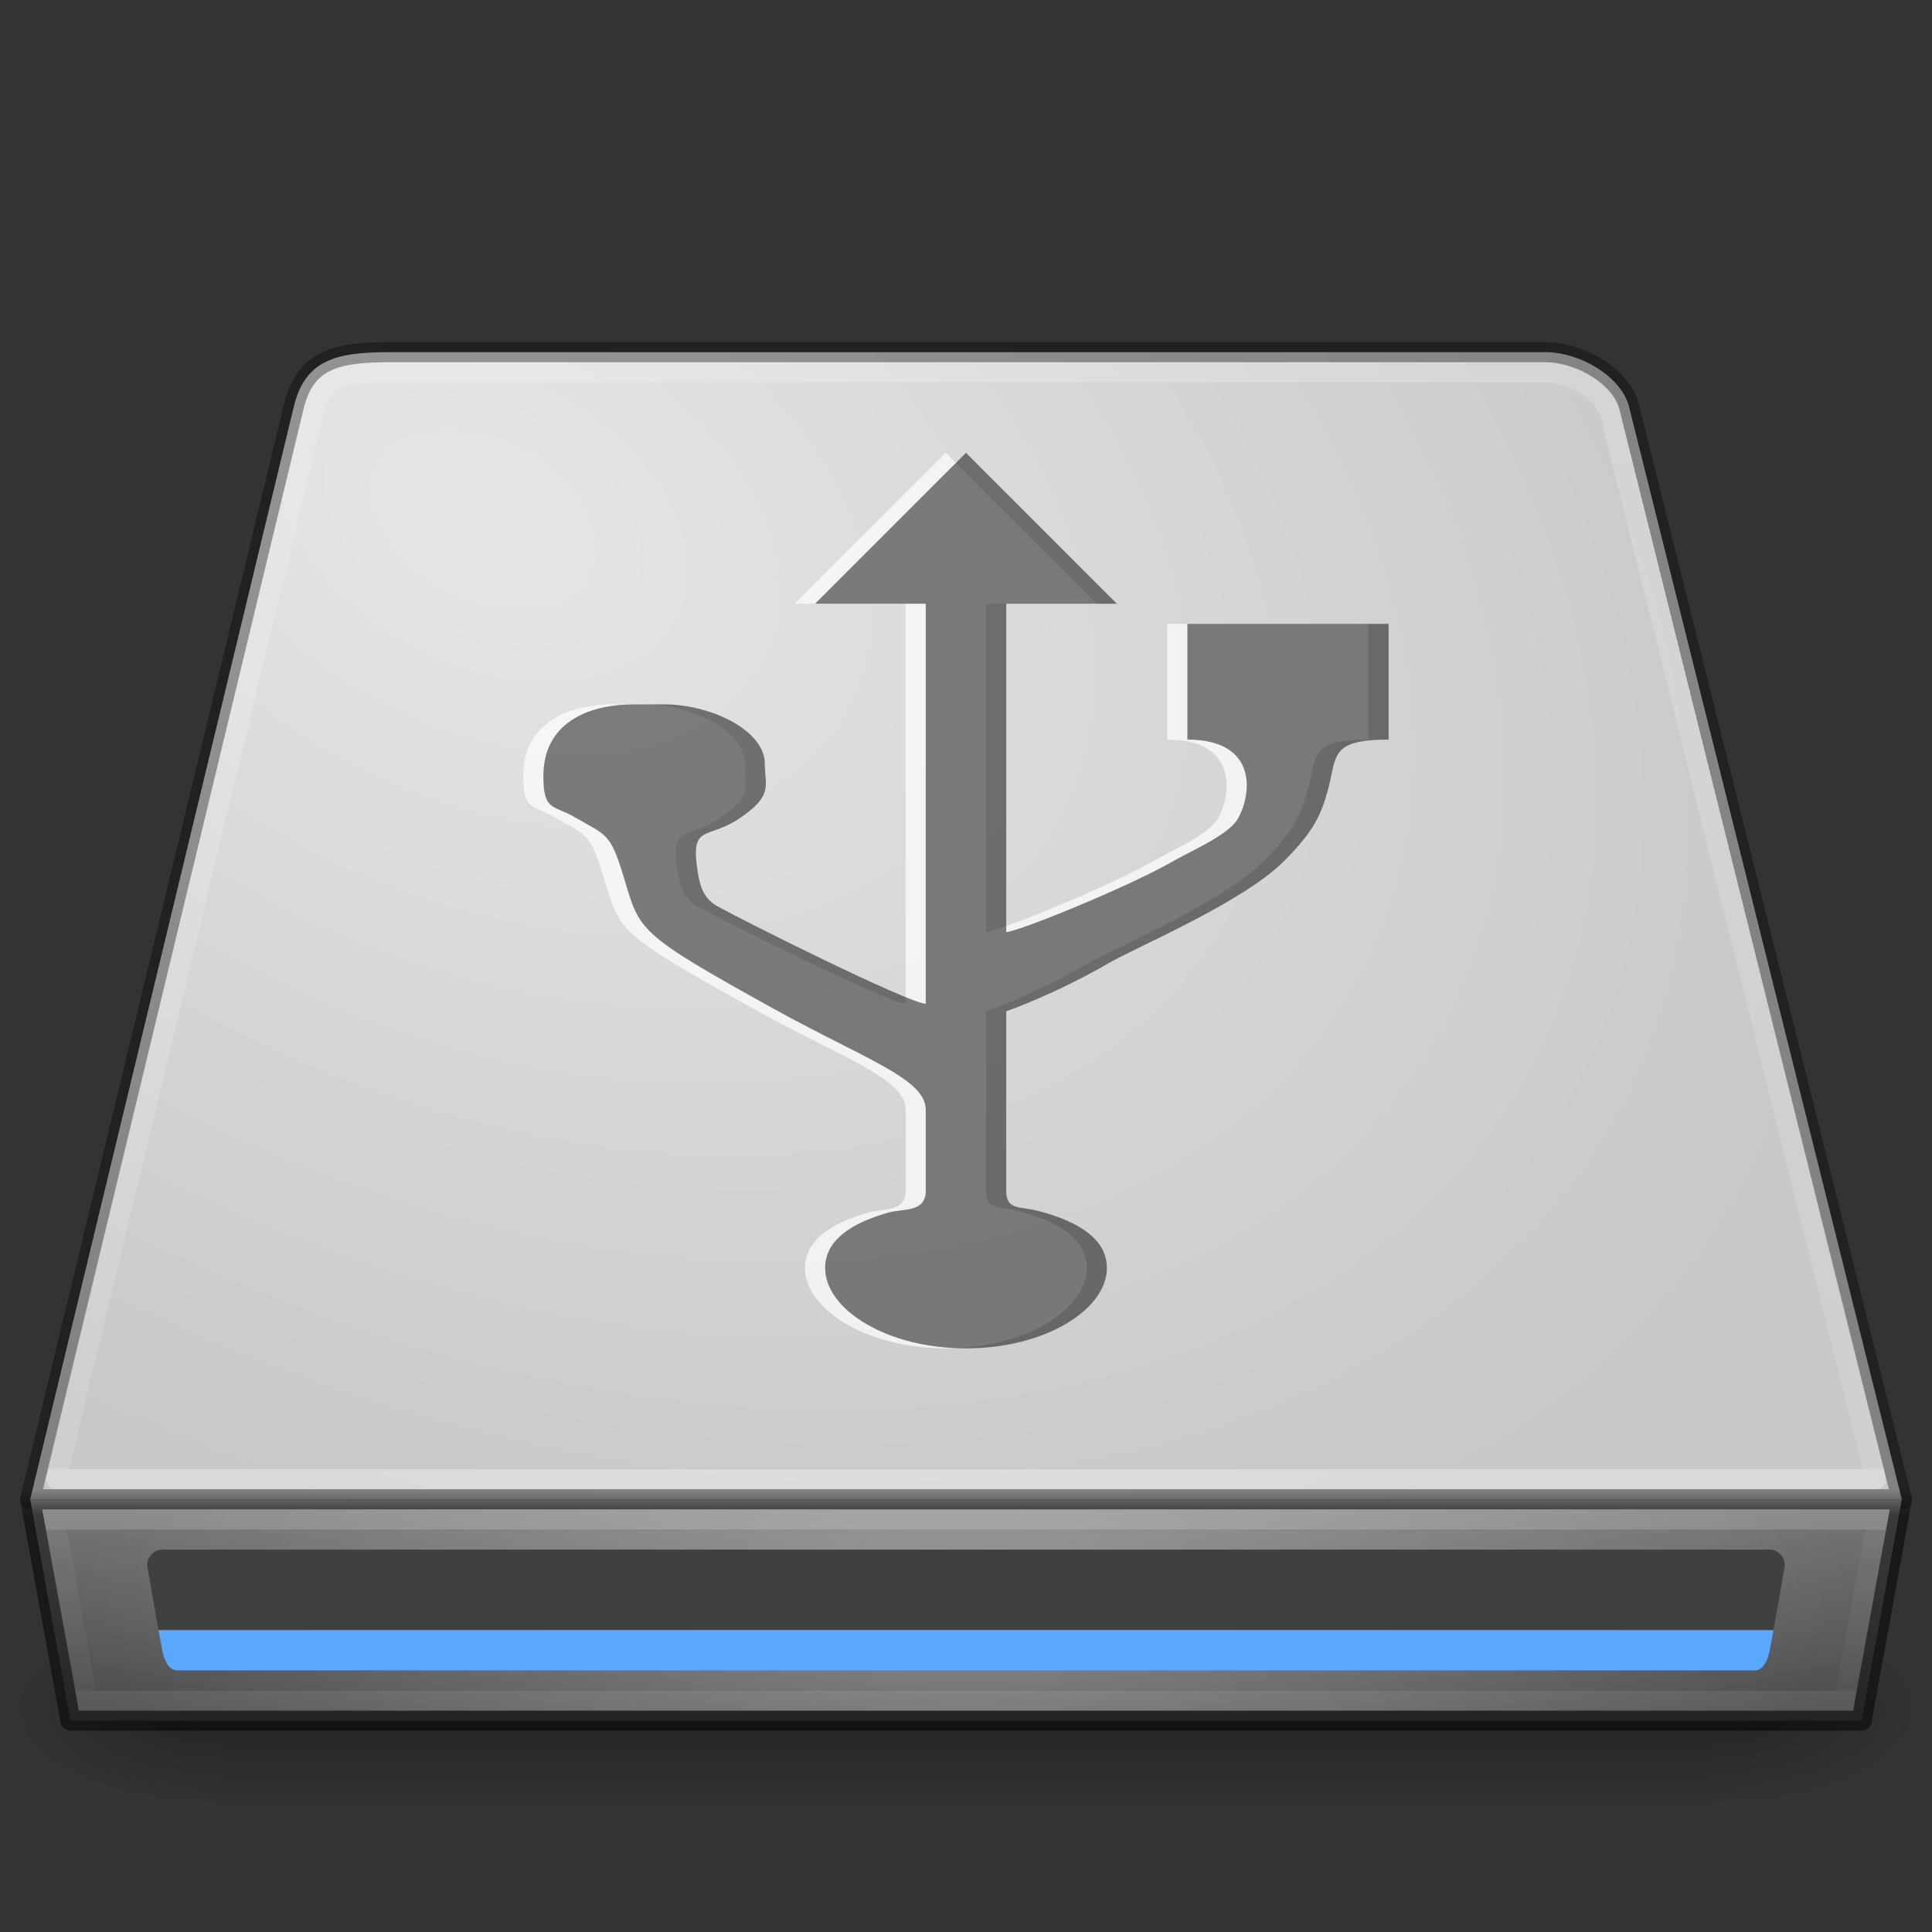 <?xml version="1.0" encoding="UTF-8" standalone="no"?>
<svg
   version="1.0"
   width="96"
   height="96"
   id="svg3786"
   sodipodi:docname="drive-harddisk-usb.svg"
   inkscape:version="1.1.2 (0a00cf5339, 2022-02-04)"
   xmlns:inkscape="http://www.inkscape.org/namespaces/inkscape"
   xmlns:sodipodi="http://sodipodi.sourceforge.net/DTD/sodipodi-0.dtd"
   xmlns:xlink="http://www.w3.org/1999/xlink"
   xmlns="http://www.w3.org/2000/svg"
   xmlns:svg="http://www.w3.org/2000/svg"
   xmlns:rdf="http://www.w3.org/1999/02/22-rdf-syntax-ns#"
   xmlns:cc="http://creativecommons.org/ns#"
   xmlns:dc="http://purl.org/dc/elements/1.1/">
  <rect width="100%" height="100%" fill="#333333" stroke="none"/>
  <sodipodi:namedview
     id="namedview87"
     pagecolor="#ffffff"
     bordercolor="#666666"
     borderopacity="1.0"
     inkscape:pageshadow="2"
     inkscape:pageopacity="0.0"
     inkscape:pagecheckerboard="0"
     showgrid="false"
     inkscape:zoom="16"
     inkscape:cx="56.5625"
     inkscape:cy="71.5"
     inkscape:window-width="1473"
     inkscape:window-height="999"
     inkscape:window-x="779"
     inkscape:window-y="415"
     inkscape:window-maximized="0"
     inkscape:current-layer="svg3786" />
  <defs
     id="defs3788">
    <linearGradient
       inkscape:collect="always"
       id="linearGradient23815">
      <stop
         style="stop-color:#000000;stop-opacity:1;"
         offset="0"
         id="stop23811" />
      <stop
         style="stop-color:#000000;stop-opacity:0;"
         offset="1"
         id="stop23813" />
    </linearGradient>
    <linearGradient
       id="linearGradient4231">
      <stop
         id="stop4233"
         style="stop-color:#ffffff;stop-opacity:0.8"
         offset="0" />
      <stop
         id="stop4235"
         style="stop-color:#ffffff;stop-opacity:0.235"
         offset="0.008" />
      <stop
         id="stop4237"
         style="stop-color:#ffffff;stop-opacity:0.157"
         offset="0.992" />
      <stop
         id="stop4239"
         style="stop-color:#ffffff;stop-opacity:0.392"
         offset="1" />
    </linearGradient>
    <linearGradient
       id="linearGradient4170">
      <stop
         id="stop4172"
         style="stop-color:#ffffff;stop-opacity:1"
         offset="0" />
      <stop
         id="stop4174"
         style="stop-color:#ffffff;stop-opacity:0.235"
         offset="0.028" />
      <stop
         id="stop4176"
         style="stop-color:#ffffff;stop-opacity:0.157"
         offset="0.998" />
      <stop
         id="stop4178"
         style="stop-color:#ffffff;stop-opacity:0.392"
         offset="1" />
    </linearGradient>
    <linearGradient
       id="linearGradient5060">
      <stop
         id="stop5062"
         style="stop-color:#000000;stop-opacity:1"
         offset="0" />
      <stop
         id="stop5064"
         style="stop-color:#000000;stop-opacity:0"
         offset="1" />
    </linearGradient>
    <linearGradient
       id="linearGradient5048">
      <stop
         id="stop5050"
         style="stop-color:#000000;stop-opacity:0"
         offset="0" />
      <stop
         id="stop5056"
         style="stop-color:#000000;stop-opacity:1"
         offset="0.5" />
      <stop
         id="stop5052"
         style="stop-color:#000000;stop-opacity:0"
         offset="1" />
    </linearGradient>
    <linearGradient
       id="linearGradient2215">
      <stop
         id="stop2223"
         style="stop-color:#7a7a7a;stop-opacity:1"
         offset="0" />
      <stop
         id="stop2219"
         style="stop-color:#474747;stop-opacity:1"
         offset="1" />
    </linearGradient>
    <linearGradient
       id="linearGradient7056">
      <stop
         id="stop7064"
         style="stop-color:#e6e6e6;stop-opacity:1"
         offset="0" />
      <stop
         id="stop7060"
         style="stop-color:#c8c8c8;stop-opacity:1"
         offset="1" />
    </linearGradient>
    <radialGradient
       cx="11.734"
       cy="8.49"
       r="23.048"
       fx="11.734"
       fy="8.49"
       id="radialGradient2927"
       xlink:href="#linearGradient7056"
       gradientUnits="userSpaceOnUse"
       gradientTransform="matrix(2.784,1.415,-0.947,1.876,-0.632,-6.737)" />
    <linearGradient
       x1="30"
       y1="42.127"
       x2="30"
       y2="49.764"
       id="linearGradient2933"
       xlink:href="#linearGradient2215"
       gradientUnits="userSpaceOnUse"
       gradientTransform="matrix(2.026,0,0,1.541,-10.746,9.242)" />
    <radialGradient
       cx="605.714"
       cy="486.648"
       r="117.143"
       fx="605.714"
       fy="486.648"
       id="radialGradient2936"
       xlink:href="#linearGradient5060"
       gradientUnits="userSpaceOnUse"
       gradientTransform="matrix(-0.088,0,0,0.041,64.249,64.903)" />
    <radialGradient
       cx="605.714"
       cy="486.648"
       r="117.143"
       fx="605.714"
       fy="486.648"
       id="radialGradient2939"
       xlink:href="#linearGradient5060"
       gradientUnits="userSpaceOnUse"
       gradientTransform="matrix(0.088,0,0,0.041,31.751,64.903)" />
    <linearGradient
       x1="302.857"
       y1="366.648"
       x2="302.857"
       y2="609.505"
       id="linearGradient2942"
       xlink:href="#linearGradient5048"
       gradientUnits="userSpaceOnUse"
       gradientTransform="matrix(0.153,0,0,0.041,-7.39,64.903)" />
    <linearGradient
       x1="34.947"
       y1="50.739"
       x2="34.947"
       y2="54.602"
       id="linearGradient3308"
       xlink:href="#linearGradient4231"
       gradientUnits="userSpaceOnUse"
       gradientTransform="matrix(1.7,0,0,2.086,28.619,-29.86)" />
    <linearGradient
       x1="24"
       y1="2.409"
       x2="24"
       y2="45.156"
       id="linearGradient3311-4"
       xlink:href="#linearGradient4170"
       gradientUnits="userSpaceOnUse"
       gradientTransform="matrix(0.53,0,0,1.326,13.481,13.155)" />
    <radialGradient
       cx="24"
       cy="42"
       r="21"
       fx="24"
       fy="42"
       id="radialGradient2673"
       xlink:href="#linearGradient6310-8"
       gradientUnits="userSpaceOnUse"
       gradientTransform="matrix(2.095,-2.4707312e-8,5.8274061e-8,0.828,-2.286,45.208)" />
    <linearGradient
       id="linearGradient6310-8">
      <stop
         id="stop6312-6"
         style="stop-color:#ffffff;stop-opacity:1"
         offset="0" />
      <stop
         id="stop6314-6"
         style="stop-color:#ffffff;stop-opacity:0"
         offset="1" />
    </linearGradient>
    <linearGradient
       inkscape:collect="always"
       xlink:href="#linearGradient23815"
       id="linearGradient23817"
       x1="28.696"
       y1="75.274"
       x2="28.696"
       y2="74.009"
       gradientUnits="userSpaceOnUse" />
  </defs>
  <rect
     width="74"
     height="10"
     x="11"
     y="80"
     id="rect2723"
     style="display:inline;overflow:visible;visibility:visible;opacity:0.3;fill:url(#linearGradient2942);fill-opacity:1;fill-rule:nonzero;stroke:none;stroke-width:0.5;marker:none" />
  <path
     d="m 85,80 c 0,0 0,9.999 0,9.999 4.55,0.018 11,-2.24 11,-5 0,-2.76 -5.078,-4.999 -11,-4.999 z"
     id="path2725"
     style="display:inline;overflow:visible;visibility:visible;opacity:0.3;fill:url(#radialGradient2939);fill-opacity:1;fill-rule:nonzero;stroke:none;stroke-width:0.5;marker:none" />
  <path
     d="m 11,80 c 0,0 0,9.999 0,9.999 -4.55,0.019 -11,-2.24 -11,-5 0,-2.76 5.078,-4.999 11,-4.999 z"
     id="path2727"
     style="display:inline;overflow:visible;visibility:visible;opacity:0.3;fill:url(#radialGradient2936);fill-opacity:1;fill-rule:nonzero;stroke:none;stroke-width:1;marker:none" />
  <path
     d="M 94.5,74.5 80.944,20.198 C 80.555,18.709 78.515,17.5 76.8,17.5 l -57.5,1e-6 c -2.634,0 -4.144,0.403 -4.699,2.698 L 1.5,74.5 Z"
     id="path6345"
     style="display:inline;overflow:visible;visibility:visible;fill:url(#radialGradient2927);fill-opacity:1;fill-rule:nonzero;stroke:none;stroke-width:0.996;marker:none;enable-background:accumulate"
     sodipodi:nodetypes="ccssccc" />
  <path
     d="M 94.5,74.5 80.944,20.188 C 80.555,18.704 78.515,17.5 76.8,17.5 H 19.3 c -2.634,0 -4.144,0.401 -4.699,2.688 L 1.5,74.5 Z"
     id="path6345-1"
     style="color:#000000;display:inline;overflow:visible;visibility:visible;opacity:0.35;fill:none;stroke:#000000;stroke-width:1;stroke-linecap:round;stroke-linejoin:round;stroke-miterlimit:4;stroke-dasharray:none;stroke-dashoffset:0;stroke-opacity:1;marker:none;enable-background:accumulate"
     sodipodi:nodetypes="ccssccc" />
  <path
     d="m 19.063,18.5 c -1.225,1.3e-5 -2.066,0.212 -2.321,0.337 -0.479,0.234 -0.848,0.453 -1.114,1.446 L 2.8,73.5 H 93.2 L 80.004,20.534 c -0.191,-0.485 -0.419,-0.929 -1.343,-1.494 -0.477,-0.292 -1.359,-0.54 -1.764,-0.54 z"
     id="path4129"
     style="color:#000000;display:inline;overflow:visible;visibility:visible;opacity:0.8;fill:none;stroke:url(#linearGradient3311-4);stroke-width:1;stroke-linecap:round;stroke-linejoin:round;stroke-miterlimit:4;stroke-dasharray:none;stroke-dashoffset:0;stroke-opacity:1;marker:none;enable-background:accumulate"
     sodipodi:nodetypes="ssccccsss" />
  <path
     d="m 1.5,74.5 h 93 l -2,11 h -89 z"
     id="rect6431"
     style="display:inline;fill:url(#linearGradient2933);fill-opacity:1;fill-rule:evenodd;stroke:none;stroke-width:1;enable-background:new"
     sodipodi:nodetypes="ccccc" />
  <path
     d="m 1.5,74.5 h 93 l -2,11 h -89 z"
     id="rect6431-3"
     style="color:#000000;display:inline;overflow:visible;visibility:visible;opacity:0.5;fill:none;stroke:url(#linearGradient23817);stroke-width:1;stroke-linecap:butt;stroke-linejoin:round;stroke-miterlimit:4;stroke-dasharray:none;stroke-dashoffset:0;stroke-opacity:1;marker:none;enable-background:accumulate"
     sodipodi:nodetypes="ccccc" />
  <path
     d="m 4.35,84.5 h 87.3 c 0.117,-0.831 1.65,-9 1.65,-9 H 2.7 c 0,0 1.328,6.936 1.65,9 z"
     id="path4497"
     style="color:#000000;display:inline;overflow:visible;visibility:visible;opacity:0.2;fill:none;stroke:url(#linearGradient3308);stroke-width:1;stroke-linecap:round;stroke-linejoin:miter;stroke-miterlimit:4;stroke-dasharray:none;stroke-dashoffset:0;stroke-opacity:1;marker:none;enable-background:accumulate"
     sodipodi:nodetypes="ccccc" />
  <rect
     width="88"
     height="10"
     x="4"
     y="75"
     id="rect6300-3"
     style="opacity:0.3;fill:url(#radialGradient2673);fill-opacity:1;stroke:none;stroke-width:1" />
  <path
     id="rect1203"
     style="fill:#404040;stroke-width:0.4;stroke-linecap:round;stroke-linejoin:round"
     d="m 7.875,81 h 80.25 l 0.562,-3.2 c 0,-0.443 -0.335,-0.8 -0.75,-0.8 H 8.062 c -0.415,0 -0.75,0.357 -0.75,0.8 z"
     sodipodi:nodetypes="cccsscc" />
  <path
     id="rect10478"
     style="fill:#5aa8fe;stroke-width:0.4;stroke-linecap:round;stroke-linejoin:round"
     d="m 7.875,81 h 80.25 l -0.188,1 c -0.108,0.539 -0.335,1 -0.75,1 H 8.812 C 8.397,83 8.172,82.544 8.062,82 Z"
     sodipodi:nodetypes="cccsscc" />
  <path
     id="path37055"
     style="opacity:0.7;fill:#ffffff;fill-opacity:1;stroke-width:1"
     d="m 47,22.5 -7.5,7.499 H 45 V 49.875 c -0.815,0 -9.279,-4.226 -10.393,-4.869 C 33.987,44.648 33.792,44.077 33.68,43.392 33.273,40.894 34.117,41.746 35.703,40.693 37.469,39.52 37,39.033 37,37.933 37,36.297 34.332,35 32,35 h -1.5 c -2.323,0 -4.5,0.951 -4.5,3.554 0,1.78 0.482,1.414 1.617,2.084 1.471,0.868 1.698,0.706 2.355,2.876 0.836,2.762 0.596,2.799 7.43,6.589 4.476,2.482 7.578,3.48 7.598,5.023 v 4.047 c 0,1.055 -1.071,0.887 -1.786,1.06 C 41.174,60.795 40.006,61.692 40,63 40,65.071 43.065,67 47,67 c 3.935,0 7,-1.929 7,-4 -3e-6,-1.371 -1.291,-2.293 -3.499,-2.852 C 49.615,59.942 49,60.117 49,59.172 V 50.25 c 0,0 2.361,-0.814 5.102,-2.397 1.444,-0.833 6.652,-3.017 8.688,-5.054 C 64.283,41.307 64.649,40.497 65,39.188 65.432,37.574 65.072,36.75 68,36.75 V 31 H 58 v 5.75 c 3.506,0 3.216,2.705 2.503,3.941 -0.465,0.805 -2.354,1.604 -3.271,2.134 C 55.113,44.048 49.561,46.312 49,46.312 V 30.001 h 5.5 z"
     sodipodi:nodetypes="ccccsssssssscsccccsscccsssccccsscccc" />
  <path
     id="path3690"
     style="opacity:0.5;fill:#000000;fill-opacity:1;stroke-width:1"
     d="m 48,22.5 -7.5,7.499 H 46 V 49.875 c -0.815,0 -9.279,-4.226 -10.393,-4.869 C 34.987,44.648 34.792,44.077 34.68,43.392 34.273,40.894 35.117,41.746 36.703,40.693 38.469,39.52 38,39.033 38,37.933 38,36.297 35.332,35 33,35 h -1.5 c -2.323,0 -4.5,0.951 -4.5,3.554 0,1.78 0.482,1.414 1.617,2.084 1.471,0.868 1.698,0.706 2.355,2.876 0.836,2.762 0.596,2.799 7.43,6.589 4.476,2.482 7.578,3.48 7.598,5.023 v 4.047 c 0,1.055 -1.071,0.887 -1.786,1.06 C 42.174,60.795 41.006,61.692 41,63 41,65.071 44.065,67 48,67 c 3.935,0 7,-1.929 7,-4 -3e-6,-1.371 -1.291,-2.293 -3.499,-2.852 C 50.615,59.942 50,60.117 50,59.172 V 50.25 c 0,0 2.361,-0.814 5.102,-2.397 1.444,-0.833 6.652,-3.017 8.688,-5.054 C 65.283,41.307 65.649,40.497 66,39.188 66.432,37.574 66.072,36.75 69,36.75 V 31 H 59 v 5.75 c 3.506,0 3.216,2.705 2.503,3.941 -0.465,0.805 -2.354,1.604 -3.271,2.134 C 56.113,44.048 50.561,46.312 50,46.312 V 30.001 h 5.5 z"
     sodipodi:nodetypes="ccccsssssssscsccccsscccsssccccsscccc" />
</svg>
